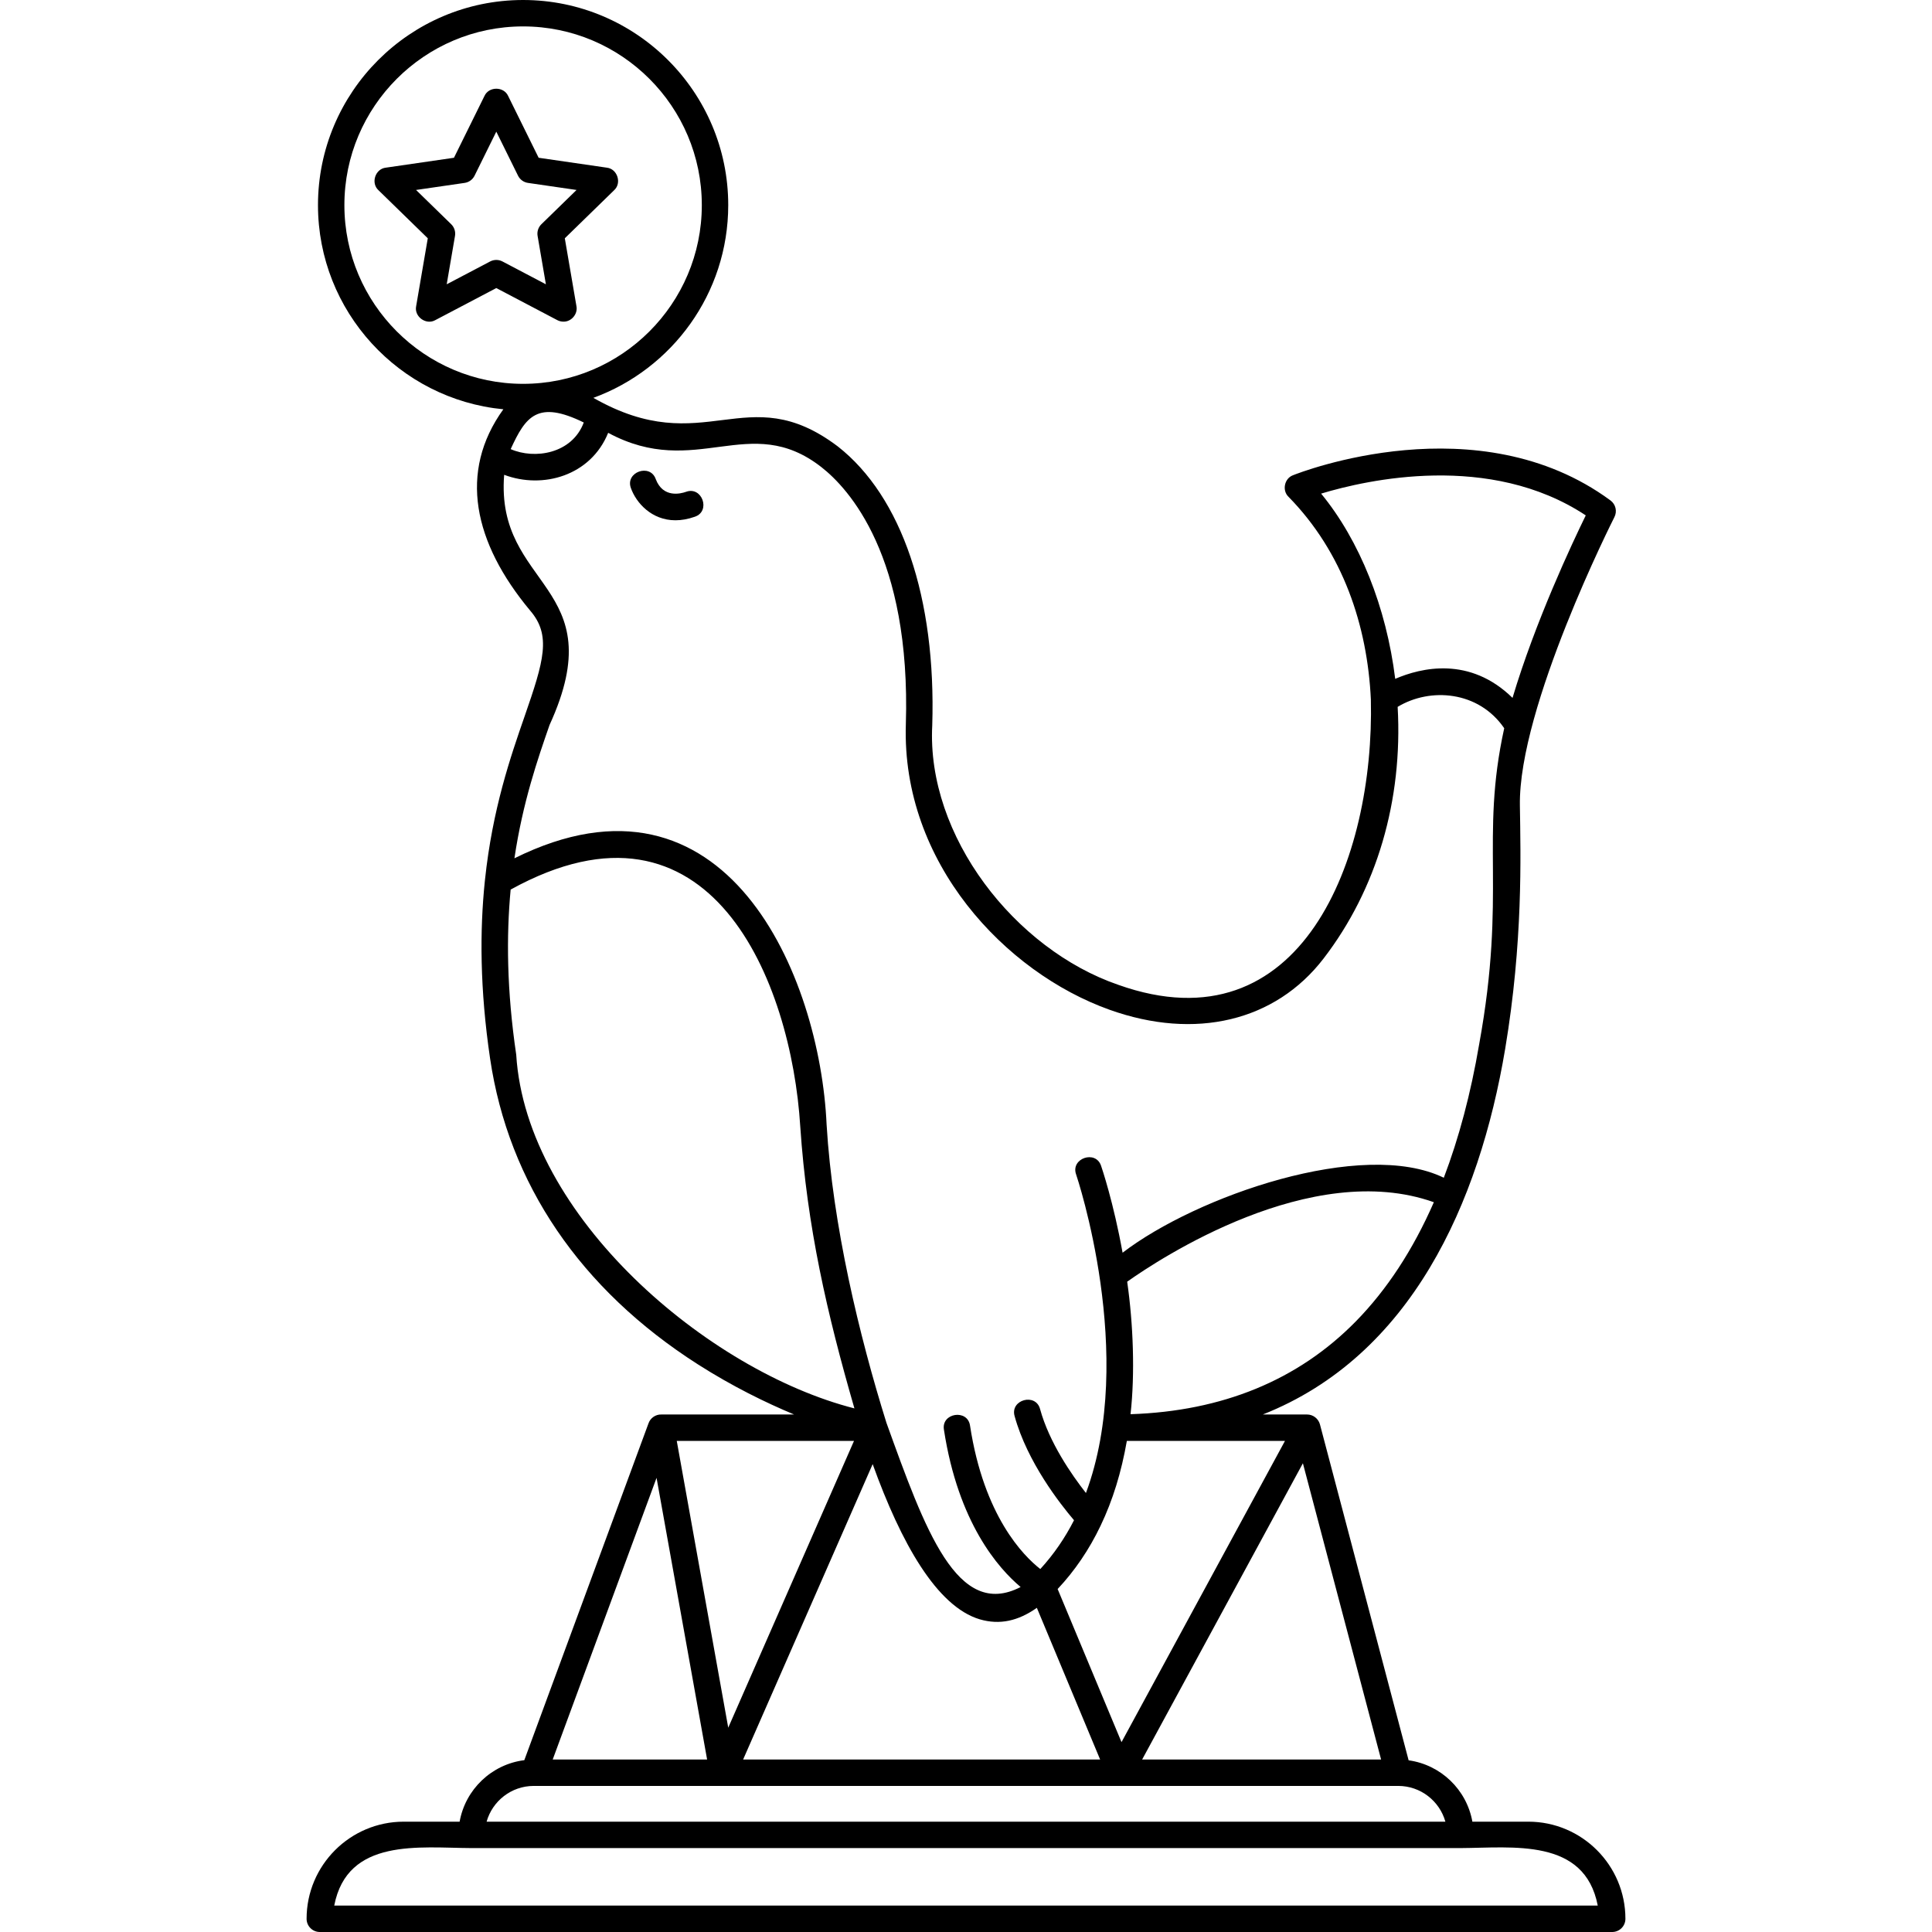 <svg id="Capa_1" enable-background="new 0 0 512 512" height="512" viewBox="0 0 512 512" width="512" xmlns="http://www.w3.org/2000/svg"><g><g><path d="m179.006 137.879c1.573 0 3.287-.286 5.133-.939 4.302-1.455 1.922-8.176-2.338-6.599-1.394.495-6.092 1.711-8.017-3.357-1.484-4.272-8.166-1.867-6.586 2.372 1.382 3.886 5.465 8.523 11.808 8.523z"/><path d="m149.317 85.24c2.093.054 3.86-2.023 3.449-4.092l-3.086-17.998 13.077-12.746c2.078-1.897.855-5.657-1.94-5.97l-18.071-2.627-8.081-16.374c-1.163-2.563-5.114-2.562-6.277 0l-8.082 16.375-18.07 2.627c-2.797.313-4.018 4.072-1.94 5.97l13.074 12.745-3.086 17.998c-.566 2.758 2.631 5.078 5.078 3.69l16.163-8.498 16.163 8.498c.513.269 1.072.402 1.629.402zm-16.163-15.952c-1.02-.536-2.238-.536-3.258 0l-11.515 6.054 2.198-12.822c.195-1.136-.182-2.294-1.006-3.098l-9.315-9.081 12.873-1.871c1.141-.166 2.126-.881 2.636-1.915l5.758-11.666 5.757 11.666c.51 1.033 1.495 1.749 2.636 1.915l12.874 1.871-9.316 9.081c-.824.804-1.201 1.963-1.006 3.098l2.199 12.822z"/><path d="m405.013 482.762h-14.818c-1.503-8.457-8.335-15.074-16.895-16.261l-23.503-89.036c-.404-1.507-1.82-2.61-3.384-2.607h-11.759c39.243-15.524 57.354-55.887 64.235-96.903 4.739-28.374 4.1-50.967 3.897-64.483-.428-26.033 24.798-75.942 25.053-76.443.776-1.526.335-3.389-1.043-4.405-35.077-25.845-82.153-7.474-84.141-6.679-2.275.834-2.944 4.023-1.197 5.702 14.475 14.743 20.915 34.222 21.835 53.692 1.012 42.196-18.357 92.898-66.9 75.663-27.438-9.423-50.881-39.459-49.338-68.782 1.046-33.705-8.083-60.649-25.045-73.925-24.301-18.336-35.236 3.988-64.761-12.86 20.831-7.619 35.739-27.638 35.739-51.074 0-29.975-24.386-54.361-54.361-54.361s-54.36 24.386-54.36 54.361c0 28.208 21.598 51.46 49.124 54.104-11.947 16.574-7.928 35.312 7.115 53.355 5.641 6.555 3.624 13.32-1.476 27.996-3.704 10.661-8.518 24.533-10.504 43.328-.016.118-.036.235-.04.354-1.355 13.1-1.333 28.582 1.392 47.029 4.896 33.144 23.949 61.174 55.097 81.06 9.139 5.834 18.004 10.154 25.476 13.271h-35.217c-1.499-.044-2.903.949-3.376 2.35l-32.911 89.256c-8.676 1.093-15.625 7.761-17.143 16.299h-14.818c-14.192 0-25.738 11.546-25.738 25.738 0 1.933 1.567 3.5 3.5 3.5h342.502c1.933 0 3.5-1.567 3.5-3.5.001-14.193-11.545-25.739-25.737-25.739zm-145.388-53.631c5.361 1.57 10.224.421 15.153-3.037l16.768 40.195h-94.611l34.331-78.282c7.537 20.923 16.977 37.709 28.359 41.124zm32.014-24.742c3.293-6.876 5.538-14.262 6.987-22.532h41.906l-43.32 79.831-16.928-40.58c4.546-4.835 8.341-10.426 11.355-16.719zm53.642-16.607 20.724 78.506h-63.325zm13.998-37.57c-15.249 15.527-35.317 23.772-59.677 24.567 1.207-10.723.723-23.919-.886-35.115 8.523-6.042 48.737-32.612 81.27-21.064-5.521 12.608-12.431 23.184-20.707 31.612zm60.965-213.629c-3.601 7.362-13.362 28.106-19.41 48.365-11.324-11.089-24.198-8.018-31.09-5.045-2.344-18.979-9.453-36.72-19.635-49.089 12.153-3.676 44.714-11.041 70.135 5.769zm-265.539-24.617c-3.121 8.325-13.056 9.833-19.369 7.054 3.961-8.663 7.103-13.059 19.369-7.054zm-63.438-57.605c0-26.115 21.246-47.361 47.36-47.361 26.115 0 47.361 21.246 47.361 47.361s-21.246 47.361-47.361 47.361c-26.114 0-47.36-21.246-47.36-47.361zm54.376 137.752c17.079-37.324-14.425-36.201-12.035-66.286 10.234 3.87 22.96.257 27.564-11.125 23.287 12.559 37.452-5.806 56.523 9.105 7.186 5.624 23.748 23.526 22.363 68.196-1.133 36.552 26.296 65.694 53.978 75.59 22.729 8.125 43.929 3.059 56.71-13.555 14.134-18.375 21.043-41.962 19.647-66.713 8.633-5.218 21.466-4.235 28.241 5.666-6.462 29.382.707 43.467-6.646 83.788-2.221 13.029-5.359 24.807-9.363 35.335-21.56-10.468-65.551 4.857-85.128 19.869-2.405-13.359-5.508-22.479-5.692-23.016-1.42-4.316-8.157-1.991-6.619 2.279.2.582 16.129 48.005 2.602 84.416-3.849-4.91-9.735-13.425-12.151-22.226-1.134-4.398-8.018-2.508-6.75 1.854 3.336 12.152 12.082 23.297 15.742 27.585-2.363 4.623-5.307 8.979-8.934 12.933-4.502-3.516-14.946-14.038-18.621-37.981-.617-4.502-7.675-3.417-6.92 1.062 3.786 24.667 14.411 36.729 20.324 41.686-16.829 8.704-25.344-15.192-35.564-43.529-7.215-23.067-14.255-52.381-15.851-78.982-1.749-39.406-26.596-98.462-82.733-70.609 2.219-14.901 6.177-26.317 9.313-35.342zm-8.838 87.391c-2.518-17.046-2.631-31.462-1.479-43.755 53.105-29.306 74.399 24.547 76.753 62.801 1.789 26.553 7.086 49.549 14.35 74.689-38.835-9.906-86.964-50.829-89.624-93.735zm89.514 102.353-33.328 75.995-13.642-75.995zm-52.324 9.791 13.398 74.641h-40.92zm-32.55 81.641c.003 0 .005.001.007.001.004 0 .008-.001.013-.001h229.069c.004 0 .008.001.012.001.003 0 .007-.001.01-.001 5.938.004 10.956 4.016 12.486 9.473h-254.084c1.531-5.457 6.548-9.47 12.487-9.473zm-52.868 31.711c3.479-18.015 22.539-15.302 36.401-15.238h262.043c13.879-.068 32.924-2.769 36.401 15.238z"/></g></g></svg>